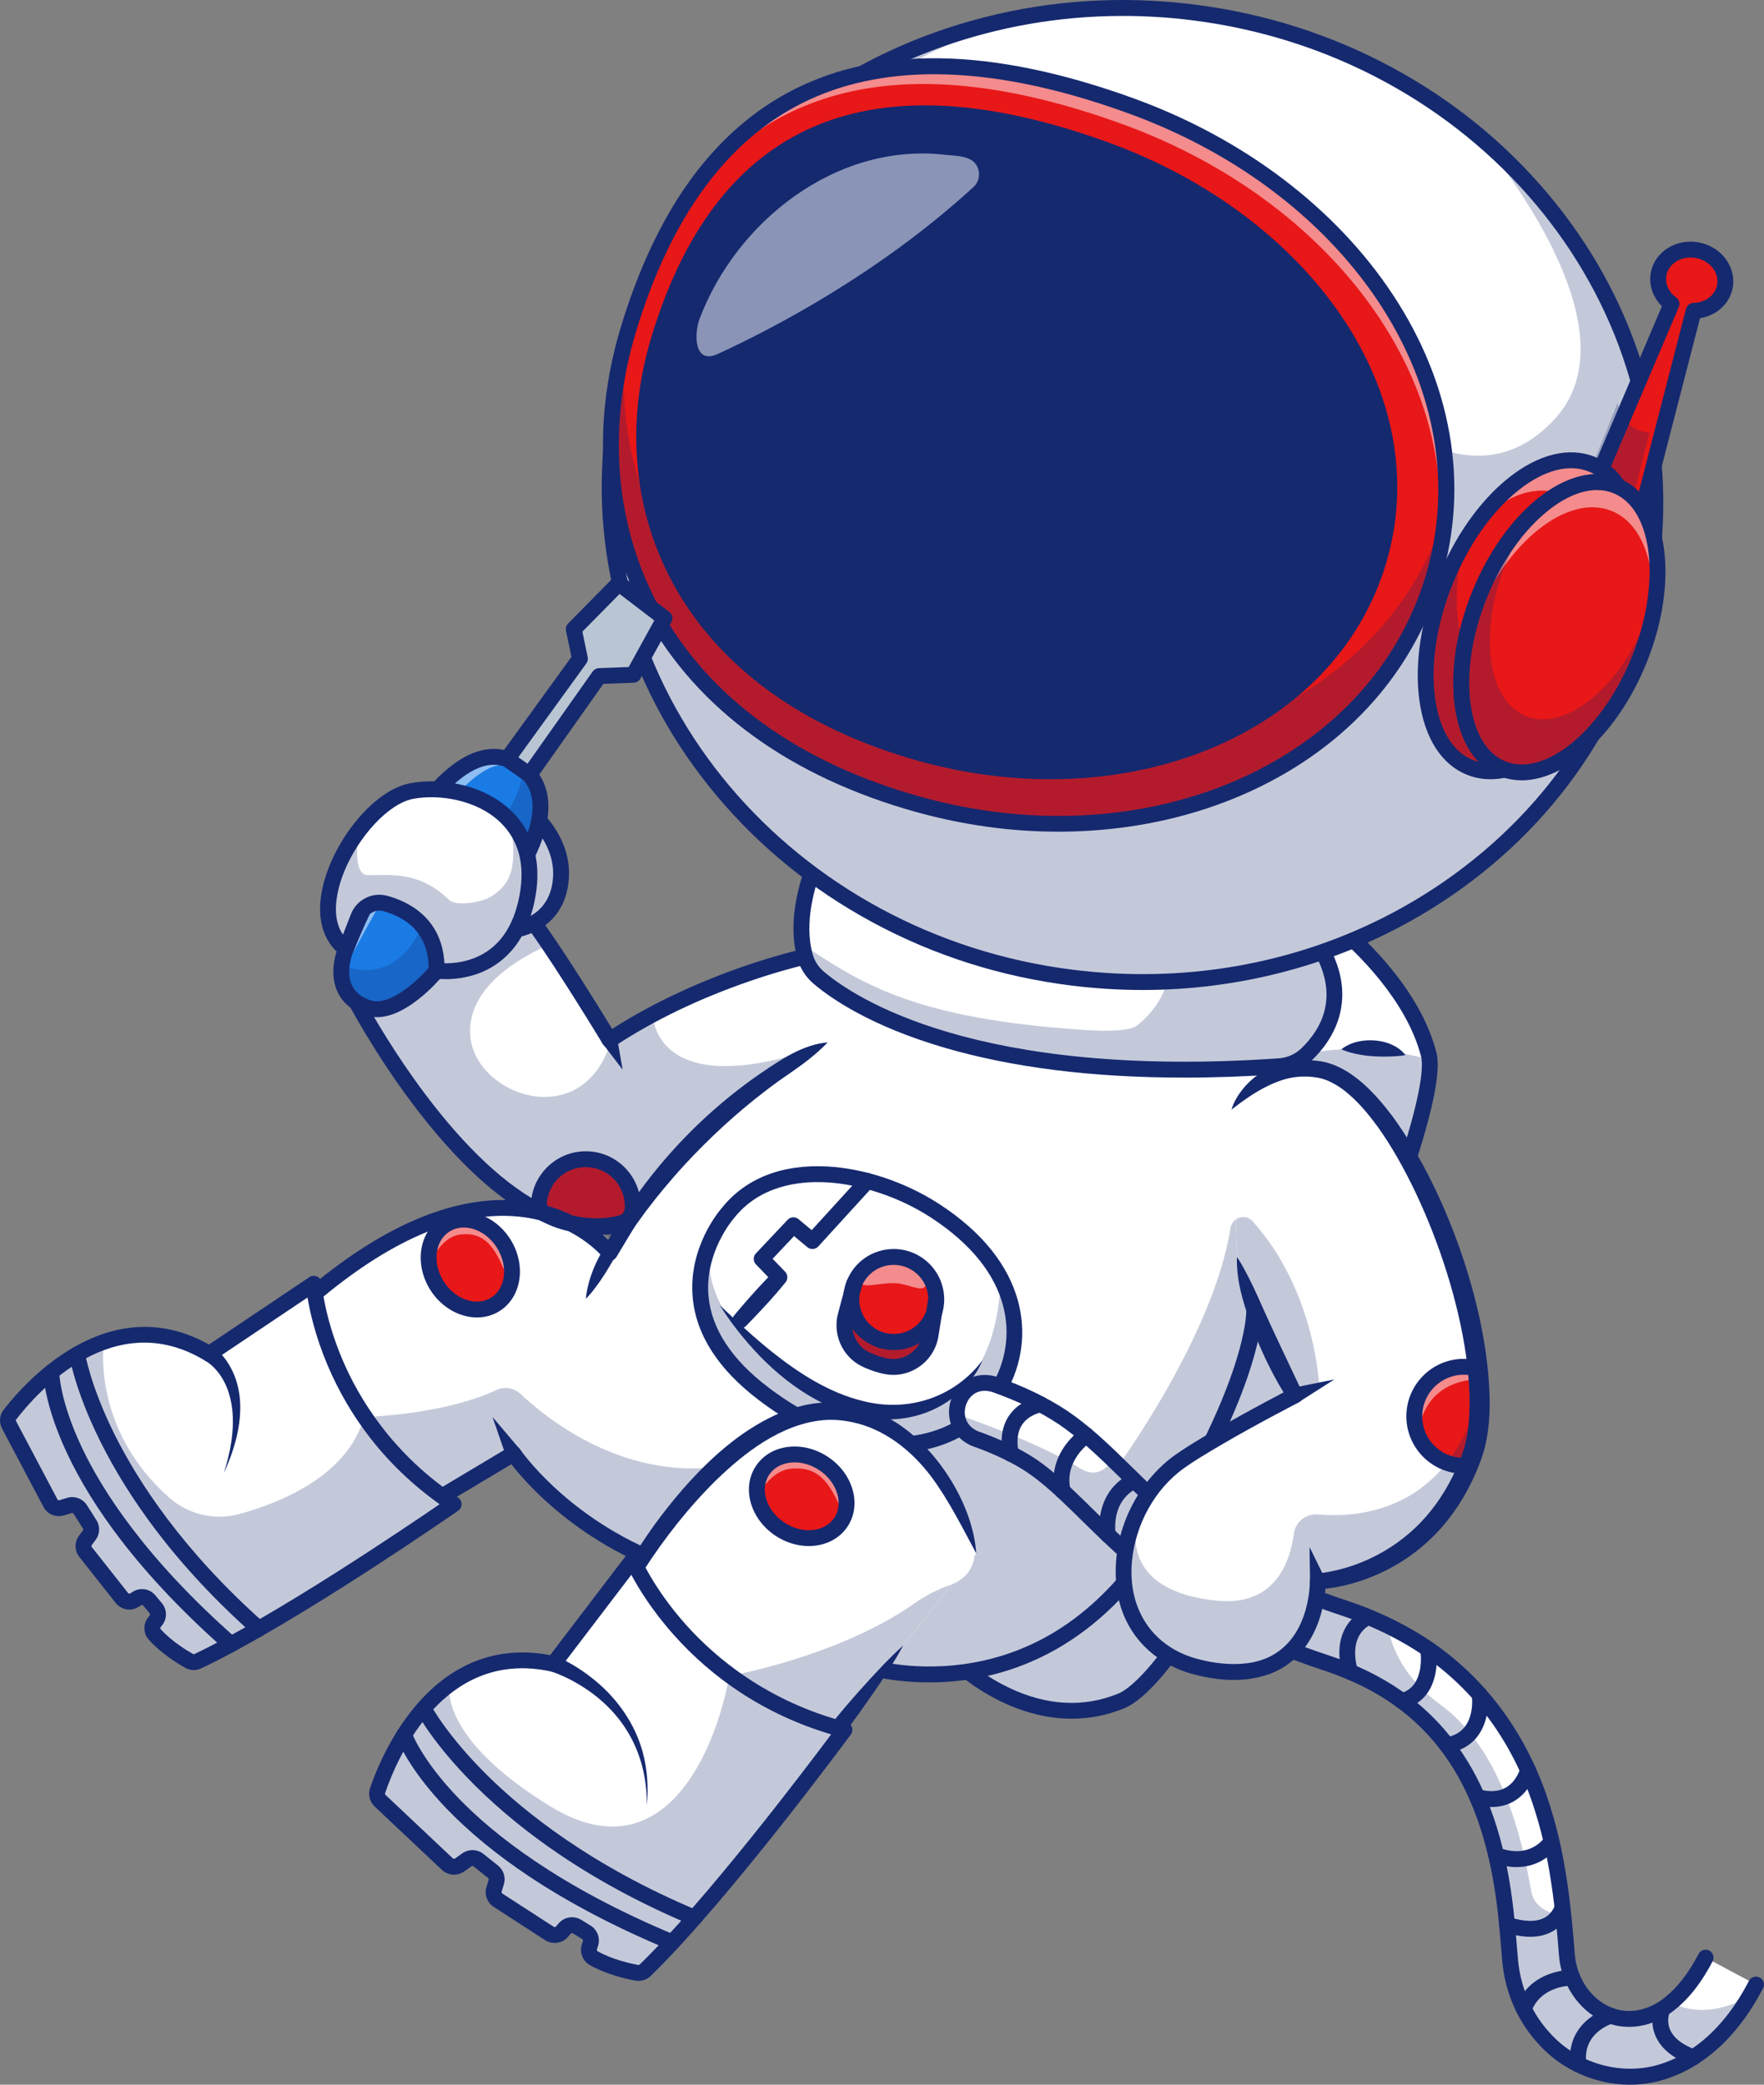 <svg xmlns="http://www.w3.org/2000/svg" viewBox="0 0 2778.62 3283.87" id="astronaut-floating-holding-tools">
  <rect x="0" y="0" width="2778.62" height="3283.87" fill="#808080" stroke="none"/>
  <path fill="#fff" d="M1765.72,2679.55c-138.95,56.42-258.45-61.35-258.45-61.35l479.03-938.01,115.47-226.09s119.78,92.17,148.89,207.52c.57,2.26.98,4.79,1.25,7.59,13.29,140.54-349.95,955.02-486.19,1010.34Z"></path>
  <path fill="#15296f" d="M1765.72,2679.55c-138.95,56.42-258.45-61.35-258.45-61.35l479.03-938.01,53.47-14.92s85.94-31.4,212.14,3.94c13.29,140.54-349.95,955.02-486.19,1010.34Z" opacity=".25"></path>
  <path fill="#15296f" d="M1688,2707.35c-7.48,0-14.99-.38-22.54-1.14-28.62-2.89-57.7-11.26-86.43-24.88-48.6-23.03-79.26-52.96-80.54-54.22-3.88-3.83-4.84-9.73-2.36-14.59l594.5-1164.1c1.69-3.31,4.76-5.69,8.39-6.51,3.62-.81,7.42.02,10.37,2.29,1.26.97,31.25,24.18,65.21,62.07,45.93,51.24,75.6,102.48,88.17,152.3,7.59,30.09-7.29,99.71-44.25,206.91-33.2,96.3-81.48,214.37-135.96,332.45-56.68,122.86-116.23,237.04-167.68,321.5-60.71,99.67-109.31,157.44-144.46,171.71-26.56,10.79-54.2,16.21-82.42,16.21ZM1522.76,2615.35c11.1,9.52,35.28,28.48,67.68,43.73,59.16,27.84,116.55,30.83,170.58,8.9,16.92-6.87,56.64-37,132.51-161.55,50.96-83.67,110.04-196.95,166.33-318.97,54.14-117.35,102.09-234.58,135.03-330.12,48.08-139.47,46.54-181.19,43.65-192.65-22.42-88.85-102.51-164.85-132.74-190.99l-583.03,1141.65Z"></path>
  <path fill="#fff" d="M2049.9,1682.99c-9.26-17.98-22.93-32.77-42.13-43.02-148-79-739.54-132.94-739.54-132.94,0,0-116.11,24.7-239.96,90.79-21.58,11.51-43.4,24.29-64.88,38.4-1.03.68-2.06,1.37-3.09,2.05,0,0-51.86-85.91-95.39-150.26-8.35-12.35-16.4-23.91-23.72-33.91,0,0-172.3,29.66-279.36,124.77,0,0,132.72,252.47,289.68,330.46.54.27,1.08.53,1.62.79-77.15-19.56-196.05-7.48-357.06,127.23,0,0-19.3,69.62,64.7,211.62,70.36,118.94,118.13,114.42,131.79,109.82,2.65-.89,4.02-1.79,4.02-1.79l112.19-67.03s64.29,94.92,196.69,156.8c2.71,1.27,5.44,2.52,8.2,3.75,4.91,2.2,9.91,4.35,15.01,6.45,101.74,41.9,215.48,103.63,276.72,138.17,27.91,15.74,44.92,25.83,44.92,25.83,0,0,15.43,5.57,41.52,10.26,75.53,13.61,240.38,19.89,378.63-137.51.06-.07.12-.13.17-.2,18.98-21.62,37.46-46.35,55.14-74.55,33.73-53.84,59.86-101.14,80.1-142.15,1.17-2.37,2.32-4.71,3.45-7.03,66.9-137.71,66.15-201.94,66.15-201.94,0,0,.52-1.01,1.48-2.92,4.8-9.58,20.62-41.88,37.64-84.96,34.74-88.01,74.45-220.99,35.31-296.98ZM960.3,1973.6s-20.65-26.27-62.06-46.83c1.75.43,3.49.82,5.21,1.17,41.18,8.65,72.29.15,83.19-3.65,2.61-.9,4.06-1.54,4.22-1.61l-30.56,50.92Z"></path>
  <path fill="#15296f" d="M1975.47 2067.85s.75 64.23-66.15 201.94l-8.76 10.07-53.25 30.5-17.19 9.84-5.18 11.93-54.23 124.84-.24 34.86v1.89c-138.26 157.4-303.11 151.12-378.64 137.51l30.94-39.26 76.32-96.23c15.65-6.11 32.78-18.88 36.1-45.52.4-3.22.6-6.64.57-10.28-.14-16.7-5.1-37.95-17.49-64.98l-26.42-32.04-56.4-68.43-.02-.02 128.74-42.5 191.7 84.58s155.11-209.27 182.39-382.21c.91-5.76 3.94-10.27 8-13.22l2.21 58.85c8 29.43 18.02 58.33 28.48 84.96-.96 1.91-1.48 2.92-1.48 2.92ZM1128.92 2310.88s-60.48 83.2-123.46 135.89c-132.4-61.88-196.69-156.8-196.69-156.8l-112.19 67.03s-1.37.9-4.02 1.79l-118-126.71s123.92-3.23 207.25-42.48c12.72-5.99 27.81-3.59 38.04 6.06 42.11 39.76 158.53 132.94 309.07 115.22Z" opacity=".25"></path>
  <path fill="#e81718" d="M996.77,1899.97c0,32-33.13,31-74,31s-73-20-74-31c0-40.87,33.13-74,74-74s74,33.13,74,74Z"></path>
  <path fill="#15296f" d="M1286.5,1650.72c-112.87,77.12-211.76,169.48-299.86,273.57l-26.34,24.03-56.85-20.38-11.09-3.97-37.05-13.28-3.8-1.36c-156.96-77.99-289.68-330.46-289.68-330.46,107.06-95.11,279.36-124.77,279.36-124.77,7.32,10,15.37,21.56,23.72,33.91-44.58,19.54-131.09,67.64-124.07,144.41,8.75,95.61,181.14,153.91,222.55,3.8,21.48-14.11,43.3-26.89,64.88-38.4,0,0-.54,140.15,258.23,52.9Z" opacity=".25"></path>
  <path fill="#15296f" d="M1463.72,2650.16c-68.41,0-115.24-16.55-117.66-17.42-.74-.27-1.46-.61-2.14-1.01-1.73-1.03-174.48-103.25-320.02-163.19-78.25-32.23-135.24-76.96-169.27-108.81-24.36-22.8-40.65-42.24-49.18-53.21l-102.46,61.21c-2.77,1.67-15.65,8.43-36.29,3.64-36.97-8.58-76.23-47.62-116.7-116.02-85.72-144.91-66.84-218.27-65.99-221.32.68-2.44,2.08-4.62,4.02-6.25,65.14-54.5,128.65-93.32,188.77-115.39,41.47-15.22,81.67-22.62,119.81-22.09-14.38-10.42-28.91-22.32-43.54-35.67-34.36-31.36-69.43-70.83-104.25-117.3-59.08-78.85-97.68-151.9-98.07-152.63-2.67-5.09-1.53-11.34,2.76-15.16,56.86-50.51,131.49-82.55,184.09-100.53,56.75-19.4,99.66-26.9,101.46-27.21,4.68-.8,9.41,1.11,12.21,4.94,37.2,50.88,93.7,142.45,112.99,174.04,72.97-46.71,148.68-77.92,200.41-96.16,58.88-20.75,99.25-29.44,100.94-29.79,1.23-.26,2.49-.34,3.74-.22,1.48.13,150.09,13.78,314.87,36.91,222.27,31.21,366.74,63.99,429.42,97.45,37.72,20.13,59.23,57.17,63.96,110.1,3.59,40.25-2.61,89.98-18.43,147.79-24.39,89.13-63.49,168.72-71.29,184.17-.95,20.51-12.68,133-151.53,354.6-44.57,71.13-98.01,126.34-158.84,164.1-48.88,30.34-102.53,49.49-159.46,56.93-19.2,2.51-37.43,3.52-54.34,3.52ZM1355.56,2609.56c8.88,2.94,75.22,23.52,160.38,12.14,121.71-16.26,222.38-86.7,299.24-209.36,76.5-122.1,112.62-209.26,129.44-260.88,18.21-55.88,18.35-83.24,18.35-83.51-.02-2.05.46-4.01,1.39-5.83.45-.86,44.9-87.45,70.79-182.2,14.99-54.86,20.89-101.56,17.55-138.79-4-44.53-20.62-74.01-50.81-90.13-139.92-74.69-695.43-127.83-732.85-131.34-18.08,4.13-168.19,40.23-301.81,129.02-2.84,1.89-6.33,2.53-9.65,1.79-3.33-.75-6.2-2.82-7.97-5.74-.71-1.17-69.04-114.21-113.86-176.85-14.65,2.99-49.08,10.73-90.47,24.91-47.98,16.44-115,44.99-167.64,88.95,11.88,21.39,45.27,79.31,91.42,140.86,64.67,86.25,129.19,146.28,188.5,175.72,16.99,4.39,32.03,10.23,45.14,16.64,48.4,11.12,82.71-3.56,83.09-3.72,4.98-2.24,10.82-.98,14.45,3.1,3.63,4.08,4.16,10.06,1.35,14.75l-30.57,50.93c-2.12,3.53-5.83,5.79-9.93,6.04-4.09.26-8.07-1.52-10.61-4.75-.09-.11-11.41-14.2-33.47-29.17-6.42-4.35-14.19-9.07-23.28-13.62-4.51-1.13-9.13-2.45-13.83-3.99-10.17-3.33-20.47-7.52-30.88-12.54-9.83-2.45-20.41-4.38-31.74-5.53-92.14-9.36-196.34,33.57-309.75,127.59-.9,6.48-2.05,21.94,2.14,46.29,5.27,30.65,20.28,81.95,61.86,152.24,72.14,121.95,115.2,105.26,118.37,103.8.07-.05-.03.03.26-.14l112.19-67.03c5.69-3.4,13.04-1.77,16.76,3.72.17.25,17.97,26.2,53.21,59.08,32.42,30.24,86.68,72.72,161.1,103.38,141.02,58.08,306.84,155.14,322.13,164.14ZM947.85,1944c3.92,3.25,7.32,6.3,10.21,9.05l6.4-10.67c-5.03.74-10.59,1.33-16.61,1.62Z"></path>
  <path fill="#fff" d="M840.74,1284.56s54.03,45.41,41.03,112.41-81.06,68.96-81.06,68.96c0,0-16-122.79,40.03-181.37Z"></path>
  <path fill="#15296f" d="M840.74,1284.56s54.03,45.41,41.03,112.41-81.06,68.96-81.06,68.96c0,0-16-122.79,40.03-181.37Z" opacity=".25"></path>
  <path fill="#15296f" d="M800.71,1478.43c-6.26,0-11.58-4.64-12.39-10.88-.69-5.26-16.09-129.44,43.39-191.63,4.56-4.76,12.03-5.17,17.08-.93,2.44,2.05,59.49,50.99,45.26,124.36-7.71,39.73-32.7,59.19-52.3,68.51-20.78,9.88-39.86,10.54-40.66,10.56-.12,0-.24,0-.37,0ZM841.51,1303.11c-32.76,44.98-31.51,119.3-29.52,148.7,17.57-3.78,49.56-16.26,57.51-57.21,4.73-24.4.14-48.56-13.66-71.81-4.85-8.18-10.07-14.84-14.32-19.67Z"></path>
  <path fill="#1a7be5" d="M687.77,1528.97s-62,76-110,58c-29.64-11.11-38.75-32.01-40.06-51.1-.34-5.06-.14-9.99.37-14.58,1.68-15.01,6.69-26.32,6.69-26.32,0,0,134.11-343.01,255.06-298.86,4.43,1.61,8.84,3.75,13.23,6.44,1.24.76,2.47,1.57,3.71,2.42,125,86-129,324-129,324Z"></path>
  <path fill="#fff" d="M799.83,1196.11l-.91,11.36s-65.65-50-261.21,328.4c-.34-5.06-.14-9.99.37-14.58,1.68-15.01,6.69-26.32,6.69-26.32,0,0,134.11-343.01,255.06-298.86Z" opacity=".5"></path>
  <path fill="#15296f" d="M687.77,1528.97s-62,76-110,58c-37.51-14.06-42.13-43.8-39.69-65.68,32.57,10.73,90.74,20.17,129.19-66.82,0,0,199-223,145.79-251.92,1.24.76,2.47,1.57,3.71,2.42,125,86-129,324-129,324Z" opacity=".25"></path>
  <path fill="#15296f" d="M593.55,1602.29c-7.02,0-13.75-1.2-20.17-3.61-20.91-7.84-35.3-20.82-42.75-38.57-13.17-31.37.97-66.14,2.59-69.91,1.72-4.35,27.86-70.04,66.17-138.67,54.02-96.79,105.64-153.29,153.42-167.95,25.2-7.73,49.11-4,71.06,11.1,24.21,16.65,37.57,39.5,39.7,67.9,3.52,46.77-23.84,107.59-81.33,180.78-39.78,50.64-79.81,88.98-85.32,94.2-3.07,3.67-18.12,21.2-38.45,37.04-23.67,18.44-45.41,27.7-64.9,27.7ZM556.21,1500.01c-.23.53-11.96,28.17-2.49,50.53,4.77,11.25,14.07,19.34,28.43,24.73,32.39,12.15,80.23-35.01,95.93-54.2.35-.43.73-.84,1.13-1.21.42-.4,42.78-40.27,83.54-92.2,52.63-67.05,78.86-123.49,75.86-163.22-1.57-20.76-11.03-36.84-28.94-49.17-15.56-10.7-31.76-13.25-49.54-7.8-40.79,12.51-88.78,66.46-138.79,156-38.65,69.2-64.68,135.39-64.93,136.05-.06.16-.13.32-.2.48ZM544.77,1494.97h0,0Z"></path>
  <path fill="#fff" d="M830.77 1411.97c-25 136-143 117-143 117 1.3-71.05-47.1-96.64-80.97-105.84-17.53-4.77-35.82 4.58-42.42 21.51l-19.61 50.33c-50.9-39.15-25.57-126.85 20.68-187.23 24.62-32.15 55.18-56.56 83.32-61.77 50.86-9.42 119.46 4.82 157.29 50.39 22.41 27 34.01 65 24.71 115.61ZM1573.97 2187.03c-54.89 95.88-203.61 135.95-371.62 8.11-119.01-90.55-107.68-182.59-84.61-236.56h0c12.7-29.72 28.96-47.89 28.96-47.89 75.87-95.04 230.1-65.64 325.42-3.96 52.03 33.66 85.48 70.85 104.66 108.2 31.9 62.09 24.37 124.62-2.81 172.1Z"></path>
  <path fill="#15296f" d="M1573.97,2187.03c-54.89,95.88-203.61,135.95-371.62,8.11-119.01-90.55-107.68-182.59-84.61-236.56-5.56,44.36,3.67,117.1,96.57,181.58,145.96,101.31,347.97,144.19,362.47-125.23,31.9,62.09,24.37,124.62-2.81,172.1Z" opacity=".25"></path>
  <path fill="#e81718" d="M1474.77,2046.97l-3.32,20.88c-8.78,26.78-33.97,46.12-63.68,46.12-37,0-67-30-67-67,0-3.27.23-6.48.69-9.62l4.08-15.26v-.02c9.89-24.67,34.03-42.1,62.23-42.1,37,0,67,30,67,67Z"></path>
  <path fill="#fff" d="M1461.27,2015.05l-2.65,9.68c-7.01,12.42-27.45-3.47-51.17-3.47-29.54,0-53.18,10.94-53.18-6.21,0-1.52.18-3.01.55-4.46l3.26-7.08h0c7.89-11.45,27.17-19.53,49.68-19.53,29.54,0,53.5,13.91,53.5,31.07Z" opacity=".5"></path>
  <path fill="#e81718" d="M1471.45,2067.85l-5.55,34.88c-5.27,33.15-36.82,55.69-69.8,49.46-3.01-.57-6.12-1.3-9.33-2.22-9.41-2.69-17.36-5.81-24.09-9.18-25.21-12.62-37.8-41.48-30.51-68.71l9.29-34.73c-.46,3.14-.69,6.35-.69,9.62,0,37,30,67,67,67,29.71,0,54.9-19.34,63.68-46.12Z"></path>
  <path fill="#15296f" d="M1471.45,2067.85l-5.55,34.88c-5.27,33.15-36.82,55.69-69.8,49.46-3.01-.57-6.12-1.3-9.33-2.22-9.41-2.69-17.36-5.81-24.09-9.18-25.21-12.62-37.8-41.48-30.51-68.71l9.29-34.73c-.46,3.14-.69,6.35-.69,9.62,0,37,30,67,67,67,29.71,0,54.9-19.34,63.68-46.12Z" opacity=".25"></path>
  <path fill="#15296f" d="M1409.56,2288.47c-24.47,0-49.8-3.66-75.74-10.97-46.24-13.03-93.02-37.39-139.04-72.41-63.16-48.06-98.01-102.05-103.59-160.46-7.54-78.98,41.44-136.86,45.94-141.99,37.2-46.42,94.47-68.95,165.65-65.18,59.05,3.13,123.24,24.56,176.13,58.78,34.21,22.14,62.3,46.92,83.48,73.65,19.61,24.76,33.4,51.26,40.97,78.78,13.45,48.86,6.86,100.2-18.55,144.59-26.93,47.04-72.78,79.23-129.12,90.67-14.98,3.04-30.38,4.56-46.14,4.56ZM1156.03,1919.01c-.71.81-46.72,53.72-39.92,123.53,4.98,51.08,36.54,99.08,93.81,142.65,82.35,62.66,167.88,89.01,240.81,74.22,49.18-9.98,89.09-37.89,112.39-78.59,40.46-70.67,36.01-177.03-97.79-263.6-48.61-31.45-109.87-51.94-163.88-54.8-43.86-2.33-104.63,5.51-144.98,56.06-.14.18-.29.35-.44.53ZM1146.7,1910.69h0,0Z"></path>
  <path fill="#15296f" d="M1547.66,2142.75c-19.86,47.32-66.29,80.73-116.22,90.04-36.08,6.89-73.73,1.89-107.98-10.67-70.53-26.28-128.05-80.06-172.01-139.95-6.2-8.52-12.1-17.26-17.68-26.2,6.56,6.03,16.25,15.4,22.91,21.59,18.88,17.66,38.31,35.07,58.48,51.25,43.17,34.38,91.11,65.49,145.33,78.43,70.77,17.55,142.68-5.94,187.17-64.49h0Z"></path>
  <path fill="#fff" d="M1287.77,1351.97s-40.06,83.45-19.54,155.06c3.7,12.93,11.28,24.43,21.53,33.13,50.29,42.71,245.06,172.6,725.37,139.4,16.25-1.12,31.64-7.84,43.36-19.14,29.97-28.89,73.74-92.39,12.28-182.45,0,0-400,133-783-126Z"></path>
  <path fill="#15296f" d="M2070.77,1477.97s-91.1,30.29-227.97,33.81c.73,53-30.01,85.94-51.09,103.32-17.44,14.37-95.74,6.42-109.44,5.37-251.32-19.31-331.41-75.98-418.09-132.42.93,6.38,2.26,12.72,4.05,18.98,3.7,12.93,11.28,24.43,21.53,33.13,50.29,42.71,245.06,172.6,725.37,139.4,16.25-1.12,31.64-7.84,43.36-19.14,29.97-28.89,73.74-92.39,12.28-182.45Z" opacity=".25"></path>
  <path fill="#15296f" d="M1864.55,1697.46c-143.39,0-269.69-15.76-376.88-47.13-116.18-34-178.94-77.65-206.01-100.64-12.29-10.44-21.09-24-25.45-39.21-21.58-75.31,18.57-160.33,20.29-163.91,1.57-3.28,4.49-5.71,8-6.66,3.51-.95,7.26-.33,10.27,1.71,192.55,130.21,389.5,158,522.38,158,1.59,0,3.15,0,4.73-.01,144.42-.72,243.97-33.17,244.96-33.49,5.29-1.76,11.12.21,14.26,4.82,28.99,42.47,39.09,84.19,30.02,123.99-7.76,34.05-28.18,59.31-43.94,74.51-13.75,13.25-31.92,21.28-51.18,22.62-52.38,3.62-102.89,5.43-151.44,5.43ZM1293.47,1370.77c-9.74,25.51-27.51,82.95-13.23,132.82,3,10.46,9.08,19.81,17.6,27.05,47.5,40.35,239.56,169.41,716.42,136.46,13.4-.93,26.03-6.49,35.55-15.67,33.04-31.86,61.8-84.9,15.63-158.75-28.26,8.21-118.23,31.19-242.48,31.92-2.01.01-4.02.02-6.02.02-84.88,0-168.42-10.62-248.42-31.6-97.53-25.57-189.99-66.67-275.05-122.25ZM1299.04,1357.38h0Z"></path>
  <ellipse cx="1783.89" cy="779.72" fill="#fff" rx="766.2" ry="824.35" transform="rotate(-82.98 1783.964 779.7)"></ellipse>
  <path fill="#15296f" d="M1635.56,22.65s0,0,0,0c-350.78,90.55-353.38,250.16-127.16,254.34,226.22,4.18,602.64,318.04,602.64,318.04,0,0,191.72,226.97,339.01,63.76,111.82-123.9-40.29-344.9-120.05-444.18,193.95,163.51,303.78,408.18,272.07,665.82-51.69,419.99-459.91,715.37-911.78,659.75-451.87-55.62-776.27-441.18-724.58-861.17C1007.94,335.94,1288.07,76.02,1635.56,22.65Z" opacity=".25"></path>
  <path fill="#15296f" d="M1799.89,1559.45c-36.88,0-73.95-2.28-111.12-6.86-112.01-13.79-218.18-47.56-315.55-100.38-94.09-51.04-176.06-117.63-243.61-197.92-67.61-80.36-117.39-170.39-147.95-267.6-31.66-100.72-41.2-204.75-28.34-309.19,12.86-104.45,47.33-203.06,102.48-293.09,53.22-86.9,123.35-162.17,208.43-223.74,85.01-61.51,180.67-106.24,284.34-132.94C1655.82.09,1767-6.93,1879.02,6.86c112.01,13.79,218.18,47.56,315.55,100.38,94.09,51.04,176.06,117.63,243.61,197.92,67.61,80.36,117.39,170.39,147.95,267.6,31.66,100.72,41.2,204.75,28.34,309.19-12.86,104.45-47.33,203.06-102.48,293.09-53.22,86.9-123.35,162.17-208.43,223.74-85.01,61.51-180.67,106.24-284.34,132.94-71.67,18.46-145.1,27.72-219.35,27.72ZM965.71,679.02l12.41,1.53c-50.77,412.48,269.39,792.54,713.7,847.23,36.27,4.46,72.49,6.67,108.38,6.68,177.27,0,347.64-53.84,488.72-155.92,169.37-122.55,276.17-299.99,300.75-499.63,50.77-412.48-269.39-792.54-713.7-847.23-36.07-4.44-71.92-6.6-107.27-6.6-400.16,0-743.93,276.48-790.58,655.48l-12.41-1.53Z"></path>
  <path fill="#e81718" d="M990.01,518.43c-92.15,303.95,41,633.78,457.81,748.97,357.46,98.79,717.31-51.57,809.46-355.52,92.15-303.95-127.13-618.61-475.75-745.17-487.51-176.98-699.37,47.77-791.52,351.72Z"></path>
  <path fill="#fff" d="M1767.6,195.39c-363.12-131.68-573.99-42.96-696.44,135.26,119.09-196.36,331.47-301.48,710.37-163.93,348.62,126.56,567.9,441.22,475.75,745.17-2.66,8.78-5.56,17.42-8.66,25.94,89.04-302.72-131.67-615.75-481.02-742.44Z" opacity=".5"></path>
  <path fill="#e81718" d="M2716.99,451.17c-4.22,22.42-25.01,37.93-49.08,38.39l-57.18,221.6-30.63,118.71-75.84-48.75,50.22-118.02,78.45-184.34c-15.26-11.01-23.73-28.98-20.3-47.22,4.9-26.07,32.24-42.82,61.06-37.4,28.82,5.42,48.2,30.95,43.3,57.02Z"></path>
  <path fill="#15296f" d="M2598.14,681.55l-29.87,118.85-68.02-47.27,47.65-118.51c5.35,20.64,18.43,44.58,50.24,46.93Z" opacity=".25"></path>
  <path fill="#15296f" d="M2580.09,842.37c-2.37,0-4.72-.67-6.76-1.99l-75.83-48.75c-5.12-3.29-7.13-9.8-4.74-15.41l125.06-293.89c-14.49-14.2-21.11-33.78-17.47-53.1,6.17-32.81,40.11-54.05,75.65-47.37,35.55,6.69,59.45,38.81,53.28,71.62h0c-4.7,25.01-25.25,43.61-51.46,47.73l-85.62,331.78c-1,3.88-3.81,7.05-7.54,8.51-1.47.58-3.02.86-4.56.86ZM2519.89,776.31l52.42,33.7,83.5-323.57c1.4-5.43,6.25-9.27,11.86-9.37,18.75-.37,33.99-11.96,37.04-28.2,3.62-19.26-11.33-38.29-33.33-42.43-22-4.14-42.84,8.16-46.46,27.42-2.42,12.88,3.45,26.2,15.33,34.77,4.74,3.42,6.47,9.66,4.19,15.03l-124.54,292.66ZM2716.99,451.17h0,0Z"></path>
  <path fill="#15296f" d="M1467.9,1160.61c357.05,98.68,716.48-51.23,809.14-354.48-2.6,35.19-9.09,70.55-19.76,105.76-92.15,303.95-452,454.32-809.46,355.52-409.44-113.16-545.15-433.42-462.48-732.82-26.63,265.5,121.59,526.25,482.57,626.01Z" opacity=".25"></path>
  <path fill="#15296f" d="M1026.19,530.36c-81.65,269.32,42,563.28,422.31,668.68,326.15,90.39,652.64-40.52,734.3-309.84,81.65-269.32-120.3-550.45-438.61-665.44-445.13-160.8-636.34,37.28-717.99,306.59Z"></path>
  <path fill="#15296f" d="M1666.79,1310.09c-74.02,0-148.59-10.26-222.3-30.63-198.18-54.77-345.77-161.51-426.82-308.69-73.97-134.32-88.05-296.25-39.63-455.96,26.33-86.86,60.75-161.32,102.29-221.33,47.33-68.35,105.28-120.01,172.25-153.53,66.13-33.1,142.61-49.3,227.36-48.15,90.87,1.23,193.78,22.49,305.85,63.17,173.86,63.12,319.24,173.55,409.35,310.96,45.22,68.95,74.83,141.94,88.01,216.93,13.79,78.45,9.11,156.72-13.92,232.65-45.35,149.59-156.24,269.14-312.24,336.63-75.19,32.53-157.33,51.58-244.14,56.61-15.32.89-30.7,1.33-46.08,1.33ZM1471.41,116.94c-77.85,0-147.21,15.11-207.63,45.36-119.48,59.81-207.57,180.85-261.81,359.76-46.45,153.21-33.1,308.28,37.6,436.65,77.72,141.13,220.05,243.71,411.58,296.65,73.25,20.25,146.22,29.89,216.64,29.9,272.25.01,506.91-144.09,577.52-377,87.18-287.54-114.04-601.28-468.06-729.8-112.95-41-215.16-61.52-305.85-61.52Z"></path>
  <path fill="#e81718" d="M2315.38,1208.82c6.45,2.6,13.12,4.35,19.95,5.29,11.36,1.58,23.15.93,35.19-1.73-1.26-.44-2.5-.9-3.74-1.4-8.05-3.23-15.39-7.74-21.98-13.37-38.28-32.55-51.96-102.7-37.27-182.17,4.68-25.34,12.25-51.65,22.83-77.98,2.86-7.13,5.9-14.14,9.09-20.97,30.18-64.91,73.4-114.76,117.2-139.6,30.93-17.53,62.13-22.61,89.25-11.71,1.23.5,2.46,1.02,3.66,1.59-10.95-16.42-25.09-28.68-42.26-35.58-56.64-22.76-129.94,19.48-185.12,98.96,0,.01-.01,0-.01.02-6.63,9.54-12.99,19.62-19.04,30.18h0c-4.41,7.7-8.64,15.65-12.68,23.85-5.01,10.17-9.71,20.69-14.09,31.57-52.99,131.89-35.52,263.09,39.02,293.05Z"></path>
  <path fill="#fff" d="M2322.17,830.15c53.9-57.43,100.22-63.45,134.47-53.26,30.93-17.53,62.13-22.61,89.25-11.71,1.23.5,2.46,1.02,3.66,1.59-10.95-16.42-25.09-28.68-42.26-35.58-56.64-22.76-129.94,19.48-185.12,98.96Z" opacity=".5"></path>
  <path fill="#15296f" d="M2347.74,1227.47c-12.94,0-25.32-2.35-37.02-7.06-40.42-16.24-67.08-58.23-75.07-118.25-7.65-57.45,2.69-125.31,29.11-191.06h0c26.42-65.76,65.91-121.9,111.18-158.09,47.29-37.8,95.6-49.67,136.01-33.43,19.19,7.71,35.34,21.25,48,40.24,3.11,4.66,2.73,10.83-.92,15.08-3.65,4.25-9.69,5.55-14.77,3.18-.88-.41-1.87-.84-3.03-1.3-29.29-11.77-65.82-1.94-102.85,27.66-39.06,31.22-73.3,80.11-96.43,137.68s-32.23,116.56-25.63,166.12c6.26,47,25.83,79.37,55.12,91.13,1.16.47,2.17.85,3.09,1.16,5.31,1.8,8.77,6.92,8.47,12.52s-4.3,10.31-9.77,11.52c-8.7,1.93-17.21,2.9-25.48,2.9ZM2276.36,915.77l11.6,4.66c-24.84,61.82-34.62,125.2-27.52,178.44,6.75,50.69,27.92,85.62,59.61,98.35,3,1.2,6.07,2.2,9.2,2.99-19.61-20.39-32.66-50.69-37.71-88.67-7.16-53.76,2.51-117.24,27.22-178.75,24.71-61.5,61.65-114.02,104.02-147.88,29.93-23.92,60.31-36.77,88.58-37.92-2.81-1.6-5.72-3-8.71-4.21-31.69-12.73-71.14-2.16-111.09,29.76-41.96,33.54-78.75,86.06-103.59,147.88l-11.6-4.66Z"></path>
  <path fill="#e81718" d="M2330.35,937.46c-49.46,123.09-33.15,245.56,36.42,273.52,1.23.5,2.48.97,3.74,1.4,69.26,23.79,163.22-52.76,211.8-173.67,48.58-120.91,33.71-241.19-32.76-271.94-1.21-.56-2.43-1.08-3.67-1.58-69.57-27.95-166.08,49.18-215.54,172.28Z"></path>
  <path fill="#fff" d="M2542.11,806.39c-1.21-.56-2.43-1.08-3.67-1.58-69.57-27.95-166.08,49.18-215.54,172.28-7.67,19.1-13.76,38.17-18.31,56.89,4.07-30.94,12.58-63.71,25.77-96.51,49.46-123.09,145.97-200.23,215.54-172.28,1.23.5,2.46,1.01,3.67,1.58,55.98,25.9,75.36,115.3,51.06,215.1,10.96-83.1-10.07-153.07-58.51-175.48Z" opacity=".5"></path>
  <path fill="#15296f" d="M2419.84,803.8c-18.51,23.63-35.09,52.16-48.01,84.29-43.4,108.02-29.09,215.49,31.96,240.02,1.08.44,2.17.85,3.28,1.23,60.78,20.87,143.23-46.3,185.87-152.41,7.39-18.39,13.07-36.75,17.16-54.7-2.62,36.62-11.74,76.51-27.8,116.47-48.58,120.91-142.54,197.46-211.8,173.67-1.26-.43-2.5-.9-3.74-1.4-69.57-27.95-85.88-150.42-36.42-273.52,22.45-55.86,54.58-102.26,89.49-133.66Z" opacity=".25"></path>
  <path fill="#15296f" d="M2396.87,1229.19c-10.43,0-20.62-1.62-30.42-4.99-1.32-.45-2.75-.98-4.34-1.62-38.01-15.27-63.07-54.7-70.58-111.03-7.16-53.76,2.51-117.25,27.22-178.74h0c24.71-61.5,61.65-114.02,104.02-147.89,44.39-35.48,89.77-46.6,127.78-31.33,1.59.64,2.99,1.24,4.3,1.85,73.16,33.84,90.33,160.32,39.06,287.92-44.68,111.2-126.31,185.82-197.04,185.82ZM2515.5,771.94c-23.73,0-50.29,11.06-77.12,32.51-39.06,31.22-73.3,80.11-96.43,137.68h0c-23.13,57.57-32.23,116.56-25.63,166.12,6.26,47,25.83,79.37,55.12,91.13,1.16.47,2.17.85,3.09,1.16,7.26,2.49,14.86,3.7,22.7,3.7,59.79,0,133.24-70,173.49-170.19,45.53-113.32,33.69-228.13-26.41-255.93-.92-.43-1.92-.86-3.08-1.32-8.07-3.24-16.7-4.85-25.73-4.85ZM2330.35,937.46h0,0Z"></path>
  <path fill="#fff" d="M1519.64,247.83c-10.33-2.85-22.35-3.01-31.51-4.05-170.25-19.37-328.18,104.23-386.4,259.18-8.06,21.46-9.35,72.11,28.78,54.64,84.18-38.57,253.24-125.81,402.96-263.03,10.53-9.65,11.69-26.34,2.47-37.32-4.03-4.79-9.83-7.64-16.31-9.43Z" opacity=".5"></path>
  <path fill="#15296f" d="M2315.38,1208.82c6.45,2.6,13.12,4.35,19.95,5.29,11.36,1.58,23.15.93,35.19-1.73-1.26-.44-2.5-.9-3.74-1.4-8.05-3.23-15.39-7.74-21.98-13.37-38.28-32.55-51.96-102.7-37.27-182.17-11.35-22.49-20.23-67.21-4.41-155.08-4.41,7.69-8.64,15.64-12.68,23.84-5.01,10.17-9.71,20.69-14.09,31.57-52.99,131.89-35.52,263.09,39.02,293.05Z" opacity=".25"></path>
  <path fill="#15296f" d="m1375.4 1868.67-86.4 94.73c-4.52 4.96-12.13 5.42-17.24 1.18 0 0-30-25-30-25l17.09-1.02-50 53s-.1-17.26-.1-17.26l28 29c4.64 4.78 4.58 12.26.27 17.08-15.9 19.72-33.08 38.34-50.58 56.63-2.92 3.05-5.86 6.07-8.82 9.09l-2.21 2.27c-2.48 2.62-5.63 4.2-9.46 4.24-9.39.11-15.45-10.45-10.92-18.44.83-1.62 2.71-3.61 3.87-5.03 13.56-16.16 27.47-32.03 41.9-47.41 5.8-6.13 11.61-12.25 17.7-18.12l.27 17.08-28-29c-4.65-4.82-4.64-12.43-.1-17.26 0 0 50-53 50-53 4.55-4.82 12.06-5.2 17.09-1.03 0 0 30 25 30 25 0 0-17.24 1.18-17.24 1.18l86.4-94.73c11.54-11.75 29.2 4.02 18.47 16.85h0ZM1341.47 2049.86c-.83 0-1.67-.08-2.51-.25-6.48-1.33-10.81-7.47-9.87-14.02.89-6.2 2.52-12.3 4.85-18.13 2.45-6.14 9.27-9.31 15.55-7.22 6.28 2.08 9.84 8.7 8.14 15.09l-4.08 15.26c-1.49 5.56-6.52 9.27-12.07 9.27ZM1471.45 2080.36c-.97 0-1.96-.11-2.95-.35-6.33-1.53-10.42-7.68-9.4-14.11l3.32-20.88c1.02-6.44 6.83-11.01 13.33-10.5 6.5.51 11.52 5.94 11.52 12.46 0 8.48-1.33 16.82-3.95 24.78-1.72 5.23-6.58 8.6-11.87 8.6Z"></path>
  <path fill="#15296f" d="M1407.77,2126.47c-43.84,0-79.5-35.66-79.5-79.5,0-3.86.28-7.71.82-11.43.07-.48.17-.95.29-1.42l4.08-15.26c.15-.56.34-1.12.57-1.65,12.2-30.22,41.12-49.74,73.74-49.74,43.84,0,79.5,35.66,79.5,79.5,0,.66-.05,1.31-.16,1.96l-3.32,20.88c-.1.66-.26,1.3-.47,1.93-10.73,32.73-41.1,54.73-75.56,54.73ZM1353.73,2039.84c-.31,2.32-.46,4.71-.46,7.13,0,30.05,24.45,54.5,54.5,54.5,23.31,0,43.89-14.67,51.5-36.62l2.99-18.82c-.5-29.62-24.75-53.56-54.49-53.56-22.19,0-41.88,13.18-50.36,33.62l-3.68,13.75ZM1474.77,2046.97h0,0Z"></path>
  <path fill="#15296f" d="M1407.22,2165.75c-4.46,0-8.96-.42-13.45-1.27-3.44-.65-6.95-1.49-10.45-2.48-9.63-2.75-18.46-6.12-26.25-10.02-30.27-15.15-45.83-50.11-36.99-83.12l9.29-34.73c1.71-6.4,8.12-10.35,14.6-9.01,6.49,1.34,10.8,7.5,9.84,14.05-.37,2.53-.56,5.16-.56,7.81,0,30.05,24.45,54.5,54.5,54.5,23.63,0,44.45-15.08,51.8-37.51,2.03-6.19,8.49-9.79,14.82-8.25,6.34,1.53,10.43,7.68,9.41,14.11l-5.55,34.88c-3.11,19.53-13.72,36.54-29.89,47.92-12.27,8.63-26.51,13.12-41.12,13.12ZM1342.92,2092.92c1.74,15.45,11,29.51,25.35,36.7,6.41,3.21,13.78,6.01,21.93,8.34,2.77.79,5.53,1.45,8.22,1.96,12.47,2.36,25.1-.39,35.54-7.74,6.41-4.51,11.48-10.36,14.94-17.12-12.11,7.31-26.24,11.42-41.14,11.42-26.73,0-50.43-13.27-64.85-33.56Z"></path>
  <path fill="#fff" d="M2766.12,3126.12c-3.2,6.16-6.57,12.29-10.13,18.35-6.87,11.73-14.44,23.23-22.88,34.36-26.67,35.14-61.65,65.61-104.35,81.26-67.88,26.23-147.78,5.14-196.31-48.98-27.76-30.1-45.63-68.4-51.95-108.82-.68-4.04-1.2-8.72-1.64-12.84-1.67-19.49-3.12-38.88-5.06-57.77-16-176.95-76.48-326.55-247.41-398.19-11.25-4.79-23.16-9.27-34.75-13.19-111.98-36.4-220.86-90.55-310.09-169.38-28.13-24.33-54.71-50.86-80.82-76.51-24.4-23.78-48.34-46.72-75.8-65.55-24.13-16.11-53.41-29.57-81.17-39.83l-2.78-1-2.38-.82-1.1-.38c-19.71-7.66-28.98-23.04-30.11-38.87-2.04-28.45,22.18-58.31,59.19-47.23,19.12,6.78,37.5,14.16,55.41,22.7,17.92,8.53,35.37,18.22,52.64,29.62,17.11,11.63,32.06,23.82,47.22,37.13,10.61,9.41,20.88,19.05,31,28.79,29.02,27.93,56.73,56.64,87.14,82.84,81.1,71.45,177.22,118.57,280.07,152.17,4.21,1.4,9.7,3.33,13.77,4.83,17.75,6.49,35.13,13.78,52.12,22.05,9.54,4.63,18.95,9.57,28.24,14.83,107.73,60.03,180.92,158.9,216.78,276.88,17.09,54.47,25.96,110.1,31.8,166.12,2.15,20.55,3.89,41.15,5.48,61.76,3.31,37.73,25.63,74.59,59.64,90.88,34.66,17.38,74.64,8.21,104.09-16.53.13-.11.26-.21.39-.32,10.6-8.66,20.5-19.24,29.51-31.11,9.15-12.05,17.38-25.45,24.75-39.65l79.49,42.4Z"></path>
  <path fill="#15296f" d="M2755.99,3144.47c-6.87,11.73-14.44,23.23-22.88,34.36-26.67,35.14-61.65,65.61-104.35,81.26-67.88,26.23-147.78,5.14-196.31-48.98-27.76-30.1-45.63-68.4-51.95-108.82-.68-4.04-1.2-8.72-1.64-12.84-1.67-19.49-3.12-38.88-5.06-57.77-16-176.95-76.48-326.55-247.41-398.19-11.25-4.79-23.16-9.27-34.75-13.19-111.98-36.4-220.86-90.55-310.09-169.38-28.13-24.33-54.71-50.86-80.82-76.51-24.4-23.78-48.34-46.72-75.8-65.55-24.13-16.11-53.41-29.57-81.17-39.83l-2.78-1-2.38-.82-1.1-.38c-19.71-7.66-28.98-23.04-30.11-38.87,36.79,12.53,130.93,46.43,194.88,85.51,21.31,13.02,37.86,4.28,50.58-14.5,29.02,27.93,56.73,56.64,87.14,82.84,81.1,71.45,177.22,118.57,280.07,152.17,4.21,1.4,9.7,3.33,13.77,4.83,17.75,6.49,35.13,13.78,52.12,22.05,5.84,34.96,25.56,82.36,83.32,124.61,108,79,134,248,143,295,4.57,23.83,28.25,33.99,50.5,38.22,2.15,20.55,3.89,41.15,5.48,61.76,3.31,37.73,25.63,74.59,59.64,90.88,34.66,17.38,74.64,8.21,104.09-16.53.13-.11.26-.21.39-.32,24.24,12.66,65.81,21.76,123.62-10.01Z" opacity=".25"></path>
  <path fill="#15296f" d="M2567.85,3283.87c-15.78,0-31.74-2-47.58-6.02-37.88-9.61-71.45-29.79-97.07-58.34-29.15-31.63-48.19-71.47-55.04-115.23-.73-4.41-1.28-9.28-1.73-13.5,0-.09-.02-.17-.02-.26-.49-5.75-.97-11.49-1.44-17.21-1.1-13.34-2.24-27.14-3.59-40.36,0-.05,0-.1-.01-.15-18.42-203.72-94.62-326.94-239.8-387.79-10.54-4.49-22.22-8.92-33.85-12.85-125.84-40.92-231.61-98.73-314.39-171.84-25.52-22.08-49.79-45.96-73.28-69.06l-8.08-7.94c-26.14-25.47-48.22-46.4-74.05-64.12-20.76-13.85-47.88-27.14-78.45-38.44l-6.07-2.14c-.14-.05-.28-.1-.42-.15-34.87-13.54-43.94-47.35-34.88-73.75,4.71-13.73,13.93-25.04,25.95-31.84,13.56-7.67,29.51-9.1,46.11-4.13.2.06.4.12.59.19,43.47,15.42,78.66,32.47,110.75,53.67.04.03.09.06.13.09,15.53,10.54,30.47,22.29,48.45,38.08,19.59,17.38,38.19,35.66,56.18,53.34,19.9,19.55,40.47,39.78,61.87,58.21.03.03.07.06.1.09,72.36,63.75,162.54,112.71,275.69,149.66,4.47,1.49,10.03,3.44,14.22,4.99,29.58,10.81,56.48,23.16,82.19,37.72,54.12,30.16,100.94,70.53,139.08,119.95,36.78,47.65,64.87,102.87,83.49,164.13,24.47,78.02,32.34,159.9,37.79,230.54,3.1,35.17,23.73,66.81,52.58,80.63.07.03.14.07.2.1,28.07,14.08,62.73,8.36,90.44-14.93.06-.05.11-.09.17-.14,9.66-7.83,19.02-17.68,27.82-29.28,8.3-10.94,16.25-23.67,23.61-37.85,3.18-6.13,10.72-8.51,16.85-5.33,6.13,3.18,8.51,10.73,5.33,16.85-8.02,15.44-16.73,29.38-25.89,41.44-9.98,13.15-20.72,24.42-31.9,33.51-35.44,29.73-80.46,36.67-117.55,18.12-36.62-17.59-62.75-57.23-66.59-101.01,0-.04,0-.08-.01-.13-5.35-69.29-13.04-149.55-36.74-225.1-.01-.04-.02-.07-.03-.11-36.41-119.77-109.34-213-210.91-269.6-24.57-13.92-50.25-25.7-78.57-36.05-3.95-1.46-9.33-3.35-13.43-4.71-116.34-38-209.37-88.58-284.32-154.59-22.01-18.96-42.87-39.46-63.04-59.29-17.76-17.46-36.13-35.51-55.2-52.43-17.1-15.01-31.27-26.16-45.88-36.09-30.27-19.99-63.63-36.14-104.96-50.82-22.81-6.68-36.32,6.69-40.96,20.22-5.18,15.08-.96,33.97,20.08,42.25l3.25,1.13s.08.03.12.04l2.78,1s.07.03.1.04c22.61,8.35,55.5,22.27,83.78,41.16.04.03.08.06.13.09,27.45,18.82,51.31,41.44,77.45,66.9l8.13,7.99c23.22,22.84,47.22,46.46,72.15,68.02.03.03.07.06.1.09,80.21,70.86,183.06,127,305.67,166.86.04.01.09.03.13.04,12.43,4.2,24.42,8.75,35.65,13.53,42.57,17.84,80.26,41.32,111.97,69.75,29.85,26.77,55.37,58.81,75.84,95.23,36.18,64.38,58.15,144.04,67.15,243.52,1.37,13.43,2.52,27.33,3.63,40.76.47,5.65.94,11.32,1.42,17.01.41,3.86.9,8.26,1.52,11.98l.02.13c6.09,38.91,22.96,74.27,48.79,102.27.04.04.08.09.12.13,45.56,50.81,120.6,69.59,182.49,45.67.07-.03.14-.05.2-.08,36.43-13.35,70.55-40.01,98.69-77.08,11.58-15.26,22-31.92,31.88-50.92,3.18-6.12,10.73-8.51,16.86-5.33,6.12,3.18,8.51,10.73,5.33,16.86-10.54,20.27-21.71,38.1-34.15,54.5-31.01,40.86-69.02,70.39-109.9,85.41-20.84,8.04-42.89,12.08-65.31,12.08Z"></path>
  <path fill="#fff" d="M1537.77,2446.97l-2.58,3.25-36.1,45.52-76.32,96.23-30.94,39.26-71.64,90.91c-70.03-14.24-125.02-37.71-168.08-64.77-125.77-79.04-149.8-188.74-149.8-188.74,0,0,3.98-6.79,11.35-18.11,39.04-59.9,173.19-246.67,316.45-226.16,42.51,6.09,77.26,25.32,105.32,50.11l.02.02c23.15,20.46,41.76,44.69,56.4,68.43,25.57,41.4,39.13,81.3,43.91,97.02,1.36,4.51,2.01,7.03,2.01,7.03Z"></path>
  <path fill="#fff" d="M1491.85,2342.92l-56.4-68.43c23.15,20.46,41.76,44.69,56.4,68.43Z"></path>
  <path fill="#15296f" d="M1499.09,2495.74l-76.32,96.23-30.94,39.26-71.64,90.91c-70.03-14.24-125.02-37.71-168.08-64.77l3.46-18.78s69.23-12.57,149.82-43.45c45-17.25,93.54-40.21,135.55-69.89,17.32-12.24,36.42-21.62,56.36-28.83.59-.22,1.19-.44,1.79-.67Z" opacity=".25"></path>
  <path fill="#fff" d="M1537.77,2446.97l-2.58,3.25c.4-3.22.6-6.64.57-10.28,1.36,4.51,2.01,7.03,2.01,7.03Z"></path>
  <path fill="#15296f" d="M1537.77,2446.97c-21.79-40.48-42.64-82.57-69.89-119.57-30.81-41.43-73.73-76.16-124.61-86.97-15.89-3.51-32.06-4.86-48.2-3.22-64.71,6.64-121.44,50.23-167.04,94.39-43.65,43.07-81.79,91.79-114.94,143.35-.02.05,1.43-9,1.42-8.99.94,3.87,2.14,7.69,3.4,11.5,30.02,85.69,100.4,152.87,181.25,191.59,39.13,18.89,80.8,32.14,123.51,40.85.02,0-12.31,4.51-12.3,4.51,26.05-32.31,53.66-63.34,82.35-93.36,9.73-9.98,19.59-19.79,30.04-29.08-19.9,36.63-43.98,70.71-67.99,104.67-8.13,11.27-16.33,22.49-24.9,33.41-2.97,3.79-7.76,5.32-12.17,4.34-53.36-10.84-106.06-28.87-153.81-55.52-48.01-27.05-91.23-63.35-124-107.86-19.14-26.12-35.14-54.86-45.67-85.59-1.31-3.99-2.59-7.99-3.64-12.09-1.13-3.6-1.1-7.9.94-11.04,24.06-41.3,52.4-80.01,83.66-116.14,41.07-46.77,88.34-90.27,145.3-116.75,28.27-13.05,59.83-21.22,91.27-20.2,37.66,1.23,74.67,14.42,105.69,35.59,62.03,42.24,115.32,126.82,120.33,202.17h0Z"></path>
  <path fill="#fff" d="M2318.77,2292.97c-1.92,5.37-3.93,10.6-6.02,15.69-72.39,176.8-236.98,182.31-236.98,182.31,0,0,3,170-172,139-86.43-15.31-126.99-72.22-133.14-136.45-.06-.56-.11-1.12-.16-1.69-.85-9.79-.9-19.74-.19-29.74.12-1.71.27-3.41.43-5.12,4.29-44.82,23.58-90.05,54.23-124.84,6.89-7.83,14.36-15.13,22.37-21.77.15-.14.31-.26.46-.39,12.39-10.22,35.52-24.85,61.55-40.18,58.02-34.17,130.45-71.82,130.45-71.82,0,0-33.14-57.42-62.82-133.04-10.46-26.63-20.48-55.53-28.48-84.96l-3.23-86.01-5.47-145.99s38.94-61.62,110.13-64.98c9.4-.45,19.36.12,29.87,1.98,105.53,18.69,227.42,280.33,248.06,471.17,1.43,13.17,2.37,26.01,2.79,38.4,1.3,37.92-2.29,71.71-11.85,98.43Z"></path>
  <path fill="#15296f" d="M2077.79,2178.37l-35.74,20.47-2.28-.87s-33.14-57.42-62.82-133.04c-10.46-26.63-20.48-55.53-28.48-84.96l-2.21-58.85c7.95-5.8,19.82-5.59,27.32,3.04,13.15,15.13,28.3,34.48,41.01,55.81,27.9,46.81,55.08,112.62,63.2,198.4Z" opacity=".25"></path>
  <path fill="#e81718" d="M2318.77,2292.97c-1.92,5.37-3.93,10.6-6.02,15.69-2.3.21-4.63.31-6.98.31-32.45,0-60.27-19.81-72.02-48h0c-3.85-9.24-5.98-19.37-5.98-30,0-43.08,34.92-78,78-78,7.66,0,15.07,1.1,22.06,3.17.62,5.67,1.14,11.29,1.57,16.83,3.64,46.67.71,88.31-10.63,120Z"></path>
  <path fill="#fff" d="M2329.4,2172.97s-86.16-4.5-95.65,87.99c-3.85-9.23-5.98-19.36-5.98-29.99,0-43.08,34.92-78,78-78,7.66,0,15.07,1.1,22.06,3.17.62,5.67,1.14,11.29,1.57,16.83Z" opacity=".5"></path>
  <path fill="#fff" d="M1330.11,2724.84s-190.49,258.98-313.75,378.66c-3.58,3.47-8.6,4.97-13.5,4.06-13.77-2.56-43-9.21-67.41-22.89-6.34-3.55-9.26-11.13-7.03-18.05l1.65-5.15c2.17-6.75-.56-14.1-6.61-17.8l-14.42-8.81c-6.48-3.96-14.88-2.59-19.77,3.22l-3.78,4.51c-4.98,5.93-13.6,7.22-20.1,3.02l-80.83-52.3c-5.78-3.75-8.37-10.89-6.31-17.48l3.39-10.84c1.89-6.04-.12-12.62-5.06-16.58l-22.77-18.21c-5.35-4.28-12.89-4.5-18.48-.53l-11.3,8.02c-5.97,4.23-14.09,3.67-19.42-1.35l-105.81-99.74c-4.37-4.12-5.94-10.41-4.01-16.1,9.76-28.7,43.91-115.84,113.34-166.82,41.3-30.33,95.09-47.87,163.64-32.71l125-164s41.61,99.62,152.14,181.62c47.15,34.99,106.85,66.78,181.2,86.25Z"></path>
  <path fill="#15296f" d="M1005.66,3120.32c-1.69,0-3.4-.15-5.09-.47-15.61-2.9-45.61-9.91-71.24-24.27-11.47-6.43-16.86-20.21-12.82-32.78l1.65-5.15c.4-1.26-.1-2.62-1.23-3.31l-14.42-8.81c-1.21-.74-2.76-.49-3.68.6l-3.79,4.51c-9.02,10.74-24.69,13.09-36.46,5.47l-80.82-52.3c-10.46-6.77-15.17-19.8-11.45-31.7l3.39-10.85c.35-1.13-.02-2.34-.94-3.08l-22.77-18.21c-.99-.79-2.4-.83-3.44-.1l-11.3,8.02c-10.79,7.66-25.6,6.63-35.23-2.45l-105.81-99.74c-7.92-7.46-10.77-18.93-7.27-29.22,8.2-24.12,32.22-85.71,77.94-136.51,26.27-29.19,55.75-50.39,87.63-63.03,36.44-14.44,76.12-17.73,118.06-9.79l120.24-157.75c2.71-3.55,7.1-5.39,11.53-4.82,4.43.57,8.22,3.46,9.94,7.58.37.88,21.57,50.34,71.92,106.8,46.46,52.1,128.08,121.07,253.06,153.8,4.01,1.05,7.23,4.02,8.62,7.92,1.38,3.9.74,8.24-1.71,11.58-1.91,2.6-192.53,261.19-315.12,380.21-5.23,5.08-12.22,7.85-19.4,7.85ZM900.98,3020.06c4.98,0,10.02,1.35,14.58,4.14l14.42,8.81c11.01,6.73,15.94,20.01,11.99,32.29l-1.65,5.15c-.41,1.29.11,2.69,1.24,3.32,23.33,13.08,52.24,19.39,63.58,21.5.92.17,1.85-.11,2.51-.74,104.4-101.36,259.55-306.28,301.58-362.54-51.34-15.23-99.35-37.4-142.96-66.03-38.88-25.52-74.35-56.2-105.42-91.18-34.29-38.6-55.47-73.63-66.41-94.14l-112.73,147.9c-2.95,3.87-7.89,5.68-12.64,4.63-170.32-37.67-243.94,136.94-262.44,191.35-.36,1.04-.06,2.21.75,2.98l105.81,99.74c.99.93,2.5,1.04,3.61.25l11.3-8.02c10.08-7.16,23.87-6.76,33.52.96l22.77,18.21c9.03,7.22,12.64,19.02,9.19,30.06l-3.39,10.85c-.38,1.22.1,2.56,1.17,3.25l80.82,52.3c1.21.78,2.81.54,3.74-.56l3.79-4.51c5.49-6.54,13.31-9.99,21.28-9.99Z"></path>
  <path fill="#15296f" d="M875.83 2609.15c23.2 9.8 44.59 23.85 63.84 39.96 34.31 28.87 60.67 67.18 72.61 110.46 7.58 27.74 9.33 57.14 6.48 85.4 1.25-74.4-29.73-138.13-90.6-181.05-18.15-12.72-37.8-23.35-58.74-30.59 0 0-.93-.3-.93-.3 0 0-.46-.14-.46-.14 0 0-.34-.1-.34-.1-6.65-1.89-10.51-8.81-8.62-15.46 1.98-7.13 9.92-10.99 16.75-8.18h0ZM1093.93 3033.37c-1.61 0-3.25-.31-4.83-.98-75.3-31.59-144.84-68.76-206.69-110.47-49.58-33.44-94.37-69.87-133.12-108.28-66.41-65.83-91.96-114.36-93.01-116.4-3.18-6.13-.79-13.67 5.34-16.85 6.12-3.17 13.66-.79 16.84 5.33h0c.25.47 25.35 47.87 89.41 111.14 59.16 58.42 164.58 142.71 330.89 212.47 6.37 2.67 9.36 10 6.69 16.36-2.01 4.79-6.65 7.67-11.53 7.67Z"></path>
  <path fill="#15296f" d="M1058.93,3072.2c-1.6,0-3.22-.31-4.79-.96-83.28-34.59-157.56-73.48-220.77-115.59-50.79-33.84-94.62-69.84-130.29-107.01-61.54-64.15-77.6-109.7-78.26-111.61-2.24-6.53,1.24-13.64,7.77-15.88,6.52-2.23,13.61,1.23,15.86,7.74.24.68,15.86,43.71,74.24,104.08,54.23,56.08,157.41,138.93,341.02,215.18,6.38,2.65,9.4,9.96,6.75,16.34-2,4.81-6.65,7.71-11.55,7.71Z"></path>
  <path fill="#fff" d="M714.57,2369.44s-253.74,176.64-403.07,247.35c-4.33,2.05-9.37,1.85-13.54-.49-11.74-6.6-36.29-21.72-54.27-41.74-4.67-5.21-4.97-13.01-.8-18.62l3.11-4.17c4.06-5.47,3.86-13.02-.5-18.26l-10.39-12.49c-4.67-5.62-12.75-6.98-19-3.2l-4.84,2.93c-6.37,3.85-14.62,2.36-19.23-3.49l-57.35-72.68c-4.11-5.2-4.24-12.51-.33-17.86l6.45-8.82c3.59-4.92,3.8-11.53.53-16.66l-15.07-23.64c-3.54-5.56-10.34-8.09-16.66-6.22l-12.77,3.8c-6.74,2-13.97-1.04-17.26-7.26l-65.37-123.61c-2.7-5.11-2.19-11.32,1.34-15.9,17.27-22.43,72.59-87.9,148.15-114.44,48.51-17.04,105.38-18.03,165.87,18.73l164.66-110.5s6.86,101.92,80.33,209.88c32.2,47.32,77.19,95.79,140.01,137.36Z"></path>
  <path fill="#15296f" d="M305.22,2630.7c-4.63,0-9.25-1.17-13.39-3.5-13.33-7.5-38.52-23.22-57.44-44.29-8.6-9.58-9.24-24.05-1.53-34.42l3.1-4.17c.63-.84.6-2-.08-2.8l-10.39-12.5c-.72-.87-1.95-1.08-2.92-.49l-4.84,2.93c-11.74,7.1-27.01,4.33-35.51-6.44l-57.35-72.68c-7.56-9.58-7.8-23.14-.61-32.99l6.45-8.82c.56-.76.59-1.76.08-2.56l-15.07-23.64c-.54-.85-1.59-1.24-2.56-.96l-12.77,3.79c-12.41,3.69-25.81-1.94-31.87-13.39l-65.38-123.61c-4.98-9.41-4-20.94,2.49-29.37,14.97-19.44,55.99-68.11,113.44-100.21,33.03-18.45,66.52-28.63,99.53-30.25,37.65-1.84,74.79,7.45,110.51,27.62l158.14-106.14c3.71-2.49,8.46-2.81,12.47-.84,4.01,1.97,6.66,5.92,6.96,10.38.07.92,4.02,52.47,32.32,119.41,26.11,61.76,78.96,149.76,182.45,218.25,3.45,2.29,5.55,6.13,5.6,10.28.05,4.14-1.96,8.04-5.36,10.41-2.55,1.77-256.31,178.05-404.86,248.39-3.68,1.74-7.66,2.61-11.63,2.61ZM223.8,2503.15c7.84,0,15.53,3.41,20.91,9.88l10.39,12.5c8.08,9.71,8.45,23.57.92,33.71l-3.1,4.17c-.64.86-.61,2.04.07,2.8,17.13,19.08,41.43,33.77,51.09,39.2.65.36,1.42.4,2.07.09,126.03-59.68,329.84-197.33,386.34-236.03-41.81-29.73-78.49-64.7-109.19-104.15-27.5-35.33-50.29-74.29-67.74-115.81-19.04-45.3-27.49-83.46-31.15-105.67l-147.88,99.25c-4.04,2.71-9.3,2.83-13.46.3-143.03-86.92-263.96,48.94-297.63,92.65-.53.69-.61,1.65-.2,2.43l65.38,123.61c.5.95,1.62,1.42,2.65,1.11l12.77-3.79c11.6-3.45,24.25,1.27,30.76,11.48l15.07,23.64c6.08,9.54,5.7,21.62-.98,30.75l-6.45,8.82c-.6.82-.58,1.95.05,2.74l57.35,72.68c.71.9,1.98,1.13,2.95.54l4.84-2.93c4.44-2.68,9.32-3.98,14.16-3.98Z"></path>
  <path fill="#15296f" d="M335.83 2121.89c15.78 11.15 26.91 28.28 33.84 45.92 10.6 27.74 10.65 56.93 5.26 85.35-4.37 23.08-12.48 45.62-22.17 66.8 10.03-31.78 16.54-65.68 13.19-98.77-2.58-23.93-10.57-46.83-26.52-64.41-4.71-5.13-10.24-10.12-16.14-13.27-14-8.84-2.18-29.38 12.52-21.64h0ZM407.75 2578.14c-2.95 0-5.91-1.04-8.29-3.15-58.77-52.13-110.56-107.56-153.94-164.74-34.78-45.85-64.26-92.93-87.63-139.93-40.07-80.59-48.27-132.76-48.6-134.95-1.03-6.83 3.67-13.2 10.49-14.23 6.82-1.03 13.19 3.66 14.23 10.47.08.54 8.24 51.43 46.89 128.81 35.71 71.48 105.49 180.84 235.15 295.86 5.16 4.58 5.64 12.48 1.06 17.65-2.47 2.78-5.91 4.21-9.36 4.21Z"></path>
  <path fill="#15296f" d="M363.84,2602.62c-2.94,0-5.88-1.03-8.26-3.12-65.1-57.34-120.67-115.8-165.17-173.77-35.76-46.58-64.51-92.99-85.45-137.92-36.17-77.58-36.66-124.13-36.66-126.07-.01-6.9,5.58-12.51,12.48-12.52h.02c6.88,0,12.47,5.57,12.5,12.45.01.92.98,44.85,35.28,117.64,31.96,67.81,100.14,175.15,243.52,301.43,5.18,4.56,5.68,12.46,1.12,17.64-2.47,2.81-5.92,4.24-9.39,4.24Z"></path>
  <ellipse cx="1262.84" cy="2357" fill="#e81718" rx="62.1" ry="74" transform="rotate(-56.66 1262.881 2357.024)"></ellipse>
  <path fill="#fff" d="M1334.27,2360.55c-4.08,12.48-9.01,17.24-14.79,4.92-18.75-40-38.61-55-72.81-52-34.2,3-51.85,42-51.85,42l-4.55-6.26c.22-20.98,10.2-40.12,28.97-50.83,32.01-18.28,77.44-5.06,101.47,29.52,7.25,10.43,11.73,21.61,13.56,32.65Z" opacity=".5"></path>
  <path fill="#15296f" d="M1273.97,2435.36c-17.41,0-35.7-5.22-52.13-16.03-18.96-12.48-32.75-30.52-38.82-50.81-6.31-21.08-3.62-42.05,7.56-59.05,11.18-17,29.38-27.77,51.23-30.32,21.04-2.46,43.07,3.06,62.03,15.54,18.96,12.48,32.75,30.52,38.82,50.81,6.31,21.08,3.62,42.05-7.56,59.05h0c-13.29,20.2-36.32,30.82-61.14,30.82ZM1251.71,2303.57c-2.35,0-4.68.13-7,.41-14.39,1.68-26.2,8.51-33.25,19.23-7.05,10.72-8.65,24.26-4.49,38.14,4.39,14.67,14.55,27.84,28.61,37.09,28.33,18.64,63.61,15.21,78.64-7.64,7.05-10.72,8.65-24.27,4.49-38.15-4.39-14.67-14.55-27.84-28.61-37.09-11.92-7.84-25.32-12-38.39-12ZM1324.66,2397.67h.01-.01Z"></path>
  <path fill="#e81718" d="M780.28,2054.61c-29.02,18.28-70.2,5.07-91.98-29.51-9.02-14.32-13.3-30.07-13.15-44.89.2-20.98,9.25-40.12,26.26-50.83,29.02-18.28,70.2-5.06,91.98,29.52,6.57,10.43,10.63,21.61,12.29,32.65,3.84,25.55-5.13,50.29-25.4,63.06Z"></path>
  <path fill="#fff" d="M805.68,1991.55c-3.7,12.48-8.17,17.24-13.41,4.92-17-40-35-55-66-52s-47,42-47,42l-4.12-6.26c.2-20.98,9.25-40.12,26.26-50.83,29.02-18.28,70.2-5.06,91.98,29.52,6.57,10.43,10.63,21.61,12.29,32.65Z" opacity=".5"></path>
  <path fill="#15296f" d="M751.35 2075.28c-27.5 0-56.15-15.76-73.63-43.52-25.42-40.36-17.78-91.03 17.02-112.95 34.81-21.92 83.81-6.92 109.22 33.43 25.42 40.36 17.78 91.03-17.02 112.95h0c-10.86 6.84-23.11 10.09-35.59 10.09ZM780.28 2054.62h.01-.01ZM730.54 1933.64c-7.95 0-15.67 2.03-22.48 6.32-23.14 14.58-27.27 49.78-9.19 78.47 18.07 28.69 51.6 40.18 74.75 25.6h0c23.14-14.58 27.27-49.78 9.19-78.47-12.75-20.25-33.2-31.93-52.27-31.93ZM702.44 1542.38c-9.8 0-16.08-.97-16.66-1.06-6.14-.99-10.62-6.35-10.51-12.57 1.12-60.9-38.4-84.48-71.75-93.55-11.37-3.09-23.19 2.92-27.5 13.99l-19.61 50.33c-1.43 3.67-4.5 6.45-8.29 7.5-3.79 1.06-7.86.27-10.98-2.13-29.79-22.92-39.82-62.04-28.24-110.15 8.36-34.7 27.74-72.18 53.18-102.83 26.94-32.45 56.92-53.13 84.4-58.22 48.39-8.96 116.84 1.6 160.68 45.38 23.41 23.38 48.64 65.81 35.89 135.17-13.97 76-55.99 106.63-88.77 118.94-20.05 7.53-38.98 9.2-51.85 9.2ZM687.77 1528.97h0 0ZM700.05 1517.34c10.6.21 28.08-.87 46.36-7.91 38.37-14.8 62.62-48.35 72.06-99.71 8.66-47.11-1.09-85.12-28.97-112.96-37.22-37.17-97.87-46.01-138.46-38.49-44.96 8.33-102.22 77.49-117.83 142.32-5.3 22-7.54 50.45 6.99 71.67l12.52-32.14c8.96-23 33.62-35.49 57.35-29.04 32.59 8.86 85.95 34.33 89.98 106.27Z"></path>
  <polygon fill="#b9c5d3" points="798.92 1195.79 913.47 1037.66 903.77 990.97 974.77 918.97 1046.77 973.97 997.77 1062.97 943.77 1064.97 833.99 1220.4 798.92 1195.79"></polygon>
  <path fill="#15296f" d="M833.98 1232.9c-2.48 0-4.98-.74-7.17-2.27l-35.08-24.61c-2.74-1.92-4.6-4.86-5.15-8.17-.55-3.3.24-6.69 2.21-9.4l111.31-153.66-8.58-41.28c-.85-4.09.4-8.34 3.34-11.32l71-72c4.42-4.48 11.49-4.98 16.49-1.16l72 55c4.92 3.76 6.35 10.54 3.36 15.96l-49 89c-2.12 3.85-6.1 6.3-10.49 6.46l-47.82 1.77-106.21 150.38c-2.44 3.45-6.3 5.29-10.22 5.29ZM816.48 1192.85l14.49 10.17 102.59-145.25c2.25-3.18 5.85-5.14 9.75-5.28l46.93-1.74 40.4-73.37-54.69-41.78-58.57 59.39 8.34 40.13c.72 3.44-.05 7.03-2.12 9.88l-107.11 147.85ZM1948.47 1979.97c7.15 10.55 12.81 21.63 18.67 32.83 9.82 19.16 18.81 40.32 27.71 59.94 16.11 35.39 33.09 70.66 49.67 105.86 2.39 5.13 4.78 10.23 7.04 15.28 2.58 5.74.02 12.49-5.72 15.07-53.35 28.02-106.68 56.78-157.93 88.47-7.61 4.83-15.33 9.86-22.68 15.05-46.24 33.07-76.02 88.22-81.95 144.63-7.86 74.62 29.83 136.82 103.86 156.32 25.15 6.7 52.2 9.79 78.06 6.45 56.48-7.31 86.71-49.43 95.69-103.13 1.33-8 2.21-16.1 2.38-24.19-.62-7.09 4.14-13.36 11.27-13.99 2.99-.29 6-.5 8.99-.97 66.74-9.7 129.39-45.67 171.09-98.7 20.02-25.24 35.79-54.19 47.03-84.49 5.34-13.25 8.68-27.31 10.69-41.44 17.57-141.76-59.29-361.97-141.78-477.47-22.04-30.21-55.54-69.89-93.32-77.61-2.45-.35-5.88-1-8.31-1.25 0 0-4.17-.4-4.17-.4 0 0-2.08-.21-2.08-.21-3.23-.13-7.21-.33-10.43-.18-5.37.02-11.25.72-16.57 1.52-1.4.31-4.78.93-6.13 1.22 0 0-2.02.52-2.02.52 0 0-4.04 1.03-4.04 1.03-19.21 5.75-37.01 15.11-53.81 26.14-9.96 6.55-19.74 13.75-29.89 21.71 3.65-12.55 10.71-23.74 18.94-33.8 17.19-20.74 41.11-34.98 67.45-40.72 0 0 4.98-1.09 4.98-1.09 0 0 5.04-.81 5.04-.81 3-.58 7.11-.84 10.13-1.19 5.77-.46 12.01-.45 17.81-.27 2.27.15 6.57.52 8.86.69 2.11.27 6.56.91 8.77 1.21 46.79 8.46 84.47 50.39 111.82 86.62 86.37 118.4 154.89 312.88 152.89 460.05-.8 27.78-4.09 55.83-14.14 82.25-15.09 40.92-37.42 79.37-67.21 111.47-22.2 23.67-48.33 43.83-77.12 58.82-34.15 17.84-71.8 29.66-110.34 32.21 0 0-1.48.06-1.48.06 0 0 12.08-12.71 12.08-12.71 0 .01 0 1.15 0 1.16 0 0-.01 1-.01 1 0 0-.05 1.94-.05 1.94-2.33 59.86-30.07 121.49-89.94 142.56-38.01 13.39-79.44 10.08-117.77.08-60.78-15.92-107.31-60.93-119.42-123.54-15.89-82.25 21.15-171.35 88.12-220.83 8.28-5.83 16.88-11.53 25.4-16.9 51.87-32.11 105.49-60.95 159.4-89.36 0 0-5.06 17.34-5.06 17.34-2.81-4.15-5.66-8.52-8.23-12.79-20.72-34.22-37.42-70.82-51.22-108.34-12.02-32.95-22.3-67.69-21.02-103.11h0Z"></path>
  <path fill="#15296f" d="m2035.09 2186.38 66.67-13.41-57.33 36.59c-5.92 3.78-13.78 2.04-17.56-3.88-4.87-7.3-.37-17.75 8.21-19.31h0ZM2063.61 2493.9l-.85-56.93 25.15 51.07c3.13 6.35.51 14.03-5.83 17.16-8.24 4.23-18.49-2.1-18.47-11.3h0ZM2305.77 2321.47c-49.9 0-90.5-40.6-90.5-90.5s40.6-90.5 90.5-90.5c8.73 0 17.35 1.24 25.61 3.68 4.83 1.43 8.34 5.63 8.88 10.64 6.36 58.71 3.09 106.61-9.72 142.39-1.95 5.45-4.04 10.91-6.23 16.23-1.77 4.31-5.79 7.28-10.43 7.7-2.63.24-5.36.36-8.12.36ZM2312.75 2308.66h0 0ZM2305.77 2165.47c-36.12 0-65.5 29.38-65.5 65.5s28.51 64.62 63.88 65.48c.98-2.55 1.93-5.12 2.85-7.69 0 0 0 0 0 0 10.74-29.99 13.92-72.19 9.29-122.45-3.45-.56-6.97-.84-10.52-.84ZM1303.77 1641.97c-16.53 17.25-35.36 31.78-54.8 45.27-14.31 9.74-28.69 19.85-42.39 30.45-46 35.06-88.96 74.66-128.21 117.11-3.99 4.48-13.66 14.98-17.37 19.44-8.85 10.17-19.37 22.78-27.86 33.36-5.17 6.63-10.75 13.99-15.95 20.65-3.44 4.7-11.87 16.33-15.36 21.12-2.96 4.38-11.76 17.27-14.72 21.59-4.47 6.97-12.02 18.67-16.34 25.76-8.19 13.71-16.07 27.76-25.3 40.92-5.18 7.19-10.35 14.68-16.26 21.4-2 2.31-4.08 4.59-6.37 6.79.21-3.13.63-6.18 1.14-9.21 3.44-20.83 11.08-40.74 21.05-59.24 59.22-114.26 146.95-213.58 252.97-286.56 32.12-21.76 66.01-45.28 105.77-48.88h0ZM797.9 2296.16l-22.14-64.18 43.86 51.82c4.54 5.36 3.87 13.39-1.49 17.92-6.58 5.81-17.54 2.74-20.24-5.56h0Z"></path>
  <path fill="#15296f" d="M947.46 1944.84c-8.59 0-17.37-.61-25.88-1.42-20.66-1.97-40.65-6.91-56.3-13.91-18.25-8.17-28-17.73-28.97-28.4-.03-.38-.05-.75-.05-1.13 0-47.7 38.8-86.5 86.5-86.5s86.5 38.8 86.5 86.5c0 12.96-4.26 23.41-12.67 31.05-11.83 10.76-29.99 13.82-49.14 13.82ZM861.3 1897.89c4.38 5.14 26.73 17.22 62.65 20.64 11.02 1.05 44.56 4.24 55.83-6 1.93-1.75 4.49-4.96 4.49-12.56 0-33.91-27.59-61.5-61.5-61.5s-60.36 26.46-61.46 59.41ZM860.78 1897.17h0ZM971.75 1633.26l9.02 51.72-31.92-41.68c-4.32-5.64-3.25-13.72 2.39-18.04 7.44-5.92 19.05-1.32 20.5 8.01h0ZM1592.19 2302.48c-5.85 0-11.08-4.13-12.25-10.09-5.01-25.47-1.54-46.86 10.29-63.57 17.29-24.42 46.12-28.85 47.34-29.03 6.84-1 13.17 3.74 14.17 10.58.99 6.81-3.71 13.13-10.51 14.16-.42.07-19.84 3.37-30.73 18.94-7.61 10.88-9.64 25.72-6.02 44.1 1.33 6.77-3.08 13.34-9.86 14.68-.81.16-1.62.24-2.42.24ZM1673.82 2361.23c-5.76 0-10.94-4-12.21-9.86-5.65-26.15-.03-51.92 16.26-74.54 12.03-16.7 25.82-25.9 26.4-26.28 5.76-3.8 13.52-2.21 17.32 3.55 3.79 5.75 2.22 13.49-3.52 17.3-1.81 1.21-41.94 28.78-32.02 74.7 1.46 6.75-2.83 13.4-9.58 14.86-.89.19-1.78.29-2.65.29ZM1744.62 2429.73c-6.39 0-11.85-4.88-12.43-11.37-3.58-39.5 10.11-63.77 22.23-77.18 13.22-14.63 27.3-19.76 28.87-20.3l8.12 23.64.1-.04c-1.62.59-39.54 15.07-34.42 71.62.62 6.88-4.45 12.95-11.32 13.58-.38.03-.76.05-1.14.05ZM2126.38 2646c-5.54 0-10.59-3.7-12.08-9.31-10.77-40.7-.68-65.88 9.69-79.84 11.5-15.5 25.71-20.86 27.29-21.42l8.35 23.57.13-.05c-.09.04-9.31 3.63-16.4 13.79-9.68 13.85-11.32 33.22-4.88 57.57 1.77 6.67-2.21 13.52-8.89 15.28-1.07.28-2.15.42-3.2.42ZM2208.46 2692.06c-5.58 0-10.67-3.76-12.1-9.42-1.7-6.69 2.34-13.49 9.03-15.2 41.06-10.46 31.96-67.14 31.87-67.72-1.15-6.81 3.43-13.26 10.24-14.41 6.81-1.15 13.26 3.43 14.41 10.24.13.79 3.23 19.61-.85 40.42-5.82 29.67-22.94 48.93-49.5 55.7-1.03.26-2.07.39-3.09.39ZM2279.31 2761.64c-5.95 0-11.23-4.27-12.3-10.33-1.2-6.8 3.34-13.28 10.14-14.48 20.68-3.64 33.43-15.03 38.99-34.81 4.35-15.49 2.38-30.28 2.36-30.43-1-6.83 3.73-13.18 10.56-14.17 6.84-.99 13.18 3.73 14.17 10.56.12.81 2.82 20-3.03 40.8-5.71 20.32-20.53 45.95-58.73 52.67-.73.13-1.46.19-2.18.19ZM2349.65 2846.45c-8.23 0-16.94-1.24-26.08-3.73-6.66-1.81-10.59-8.68-8.78-15.34 1.81-6.66 8.68-10.59 15.34-8.78 16.73 4.55 30.86 3.59 41.98-2.85 17.18-9.94 22.65-30.18 22.7-30.39 1.67-6.7 8.46-10.73 15.15-9.06 6.7 1.68 10.76 8.5 9.08 15.19-.31 1.23-7.84 30.32-34.11 45.71-10.5 6.16-22.31 9.24-35.29 9.24ZM2389.11 2941.06c-10.77 0-23.02-1.98-36.72-7.07-6.47-2.41-9.77-9.6-7.36-16.07 2.41-6.47 9.6-9.77 16.07-7.36 49.17 18.28 71.37-15.21 72.29-16.65l10.58 6.66 10.63 6.58c-.87 1.4-8.95 13.96-25.52 23.47-9.44 5.42-22.82 10.43-39.96 10.43ZM2410.46 3050.85c-12.25 0-25.8-2.43-40.56-7.29-6.56-2.16-10.12-9.23-7.96-15.78 2.16-6.56 9.23-10.12 15.78-7.96 23.19 7.63 42.25 7.97 55.13.97 12.79-6.96 16.09-19.03 16.22-19.54l-.03.14 24.33 5.77c-.22.92-5.62 22.76-27.94 35.25-10.08 5.64-21.77 8.46-34.96 8.46ZM2400.36 3177.02c-1.44 0-2.89-.25-4.32-.77-6.48-2.39-9.8-9.57-7.41-16.05 8.92-24.22 27.16-41.85 52.73-50.99 18.75-6.7 35.05-6.43 35.74-6.42 6.9.15 12.38 5.86 12.23 12.76-.15 6.89-5.88 12.37-12.72 12.23h0c-2.03-.03-49.32-.2-64.52 41.06-1.86 5.05-6.64 8.18-11.73 8.18ZM2486.41 3264.54c-6.14 0-11.5-4.53-12.37-10.78-5.09-36.57 11.59-59.38 26.47-72.08 15.6-13.31 32.44-18.21 33.15-18.41 6.64-1.89 13.56 1.96 15.45 8.59 1.89 6.62-1.94 13.52-8.55 15.44-2.09.62-48.45 14.9-41.75 63.02.95 6.84-3.82 13.15-10.66 14.1-.58.08-1.17.12-1.74.12ZM2667.45 3253.29c-1.43 0-2.89-.25-4.31-.77-28.46-10.45-47.17-25.91-55.61-45.95-10.29-24.44-.76-46.25-.35-47.17l22.81 10.23.05-.11c-.23.54-5.53 13.38.67 27.69 5.73 13.23 19.54 23.95 41.04 31.84 6.48 2.38 9.8 9.56 7.42 16.04-1.86 5.06-6.64 8.19-11.73 8.19ZM2112.77 1652.97c18.41-14.78 46.48-17.25 68.71-11.31 12.36 3.53 24.45 9.83 32.29 20.31-5.06 1.12-9.42 1.21-13.85 1.75-28.14 1.91-60.82.36-87.15-10.75h0Z"></path>
  <path fill="#15296f" d="M830.77 1411.97c-25 136-143 117-143 117 1.3-71.05-47.1-96.64-80.97-105.84-17.53-4.77-35.82 4.58-42.42 21.51l-19.61 50.33c-50.9-39.15-25.57-126.85 20.68-187.23-.02.15-.04.3-.07.45-3.21 22.09-8.43 69.74 13.89 70.28 32.05.78 80-8 128 39 11.04 10.81 50.67 3.81 64-4 29-17 43.2-39.58 35-102-.8-6.11-.84-11.11-.21-15.11 22.41 27 34.01 65 24.71 115.61ZM714.57 2369.44s-253.74 176.64-403.07 247.35c-4.33 2.05-9.37 1.85-13.54-.49-11.74-6.6-36.29-21.72-54.27-41.74-4.67-5.21-4.97-13.01-.8-18.62l3.11-4.17c4.06-5.47 3.86-13.02-.5-18.26l-10.39-12.49c-4.67-5.62-12.75-6.98-19-3.2l-4.84 2.93c-6.37 3.85-14.62 2.36-19.23-3.49l-57.35-72.68c-4.11-5.2-4.24-12.51-.33-17.86l6.45-8.82c3.59-4.92 3.8-11.53.53-16.66l-15.07-23.64c-3.54-5.56-10.34-8.09-16.66-6.22l-12.77 3.8c-6.74 2-13.97-1.04-17.26-7.26l-65.37-123.61c-2.7-5.11-2.19-11.32 1.34-15.9 17.27-22.43 72.59-87.9 148.15-114.44 0 0-21.06 135.83 103.12 245.37 30.31 26.73 72.15 36.18 111.09 25.38 64.58-17.91 162.4-58.24 192.35-142.25 1.34-3.77 2.78-7.23 4.29-10.39 32.2 47.32 77.19 95.79 140.01 137.36ZM1330.11 2724.84s-190.49 258.98-313.75 378.66c-3.58 3.47-8.6 4.97-13.5 4.06-13.77-2.56-43-9.21-67.41-22.89-6.34-3.55-9.26-11.13-7.03-18.05l1.65-5.15c2.17-6.75-.56-14.1-6.61-17.8l-14.42-8.81c-6.48-3.96-14.88-2.59-19.77 3.22l-3.78 4.51c-4.98 5.93-13.6 7.22-20.1 3.02l-80.83-52.3c-5.78-3.75-8.37-10.89-6.31-17.48l3.39-10.84c1.89-6.04-.12-12.62-5.06-16.58l-22.77-18.21c-5.35-4.28-12.89-4.5-18.48-.53l-11.3 8.02c-5.97 4.23-14.09 3.67-19.42-1.35l-105.81-99.74c-4.37-4.12-5.94-10.41-4.01-16.1 9.76-28.7 43.91-115.84 113.34-166.82 0 0-19.96 81.79 158.09 191.29 178.05 109.5 261.32-85.25 282.69-206.38 47.15 34.99 106.85 66.78 181.2 86.25ZM2318.77 2292.97c-1.92 5.37-3.93 10.6-6.02 15.69-72.39 176.8-236.98 182.31-236.98 182.31 0 0 3 170-172 139-86.43-15.31-126.99-72.22-133.14-136.45-.06-.56-.11-1.12-.16-1.69-.85-9.79-.9-19.74-.19-29.74l20.96-62.52c-1.07 3.71-29.19 106.73 126.03 121.9 91.15 8.91 114.9-60.9 120.82-105.71 2.45-18.56 19.18-31.76 37.83-30.13 66.56 5.8 206.11-5.68 254.7-191.09 1.3 37.92-2.29 71.71-11.85 98.43Z" opacity=".25"></path>
</svg>
